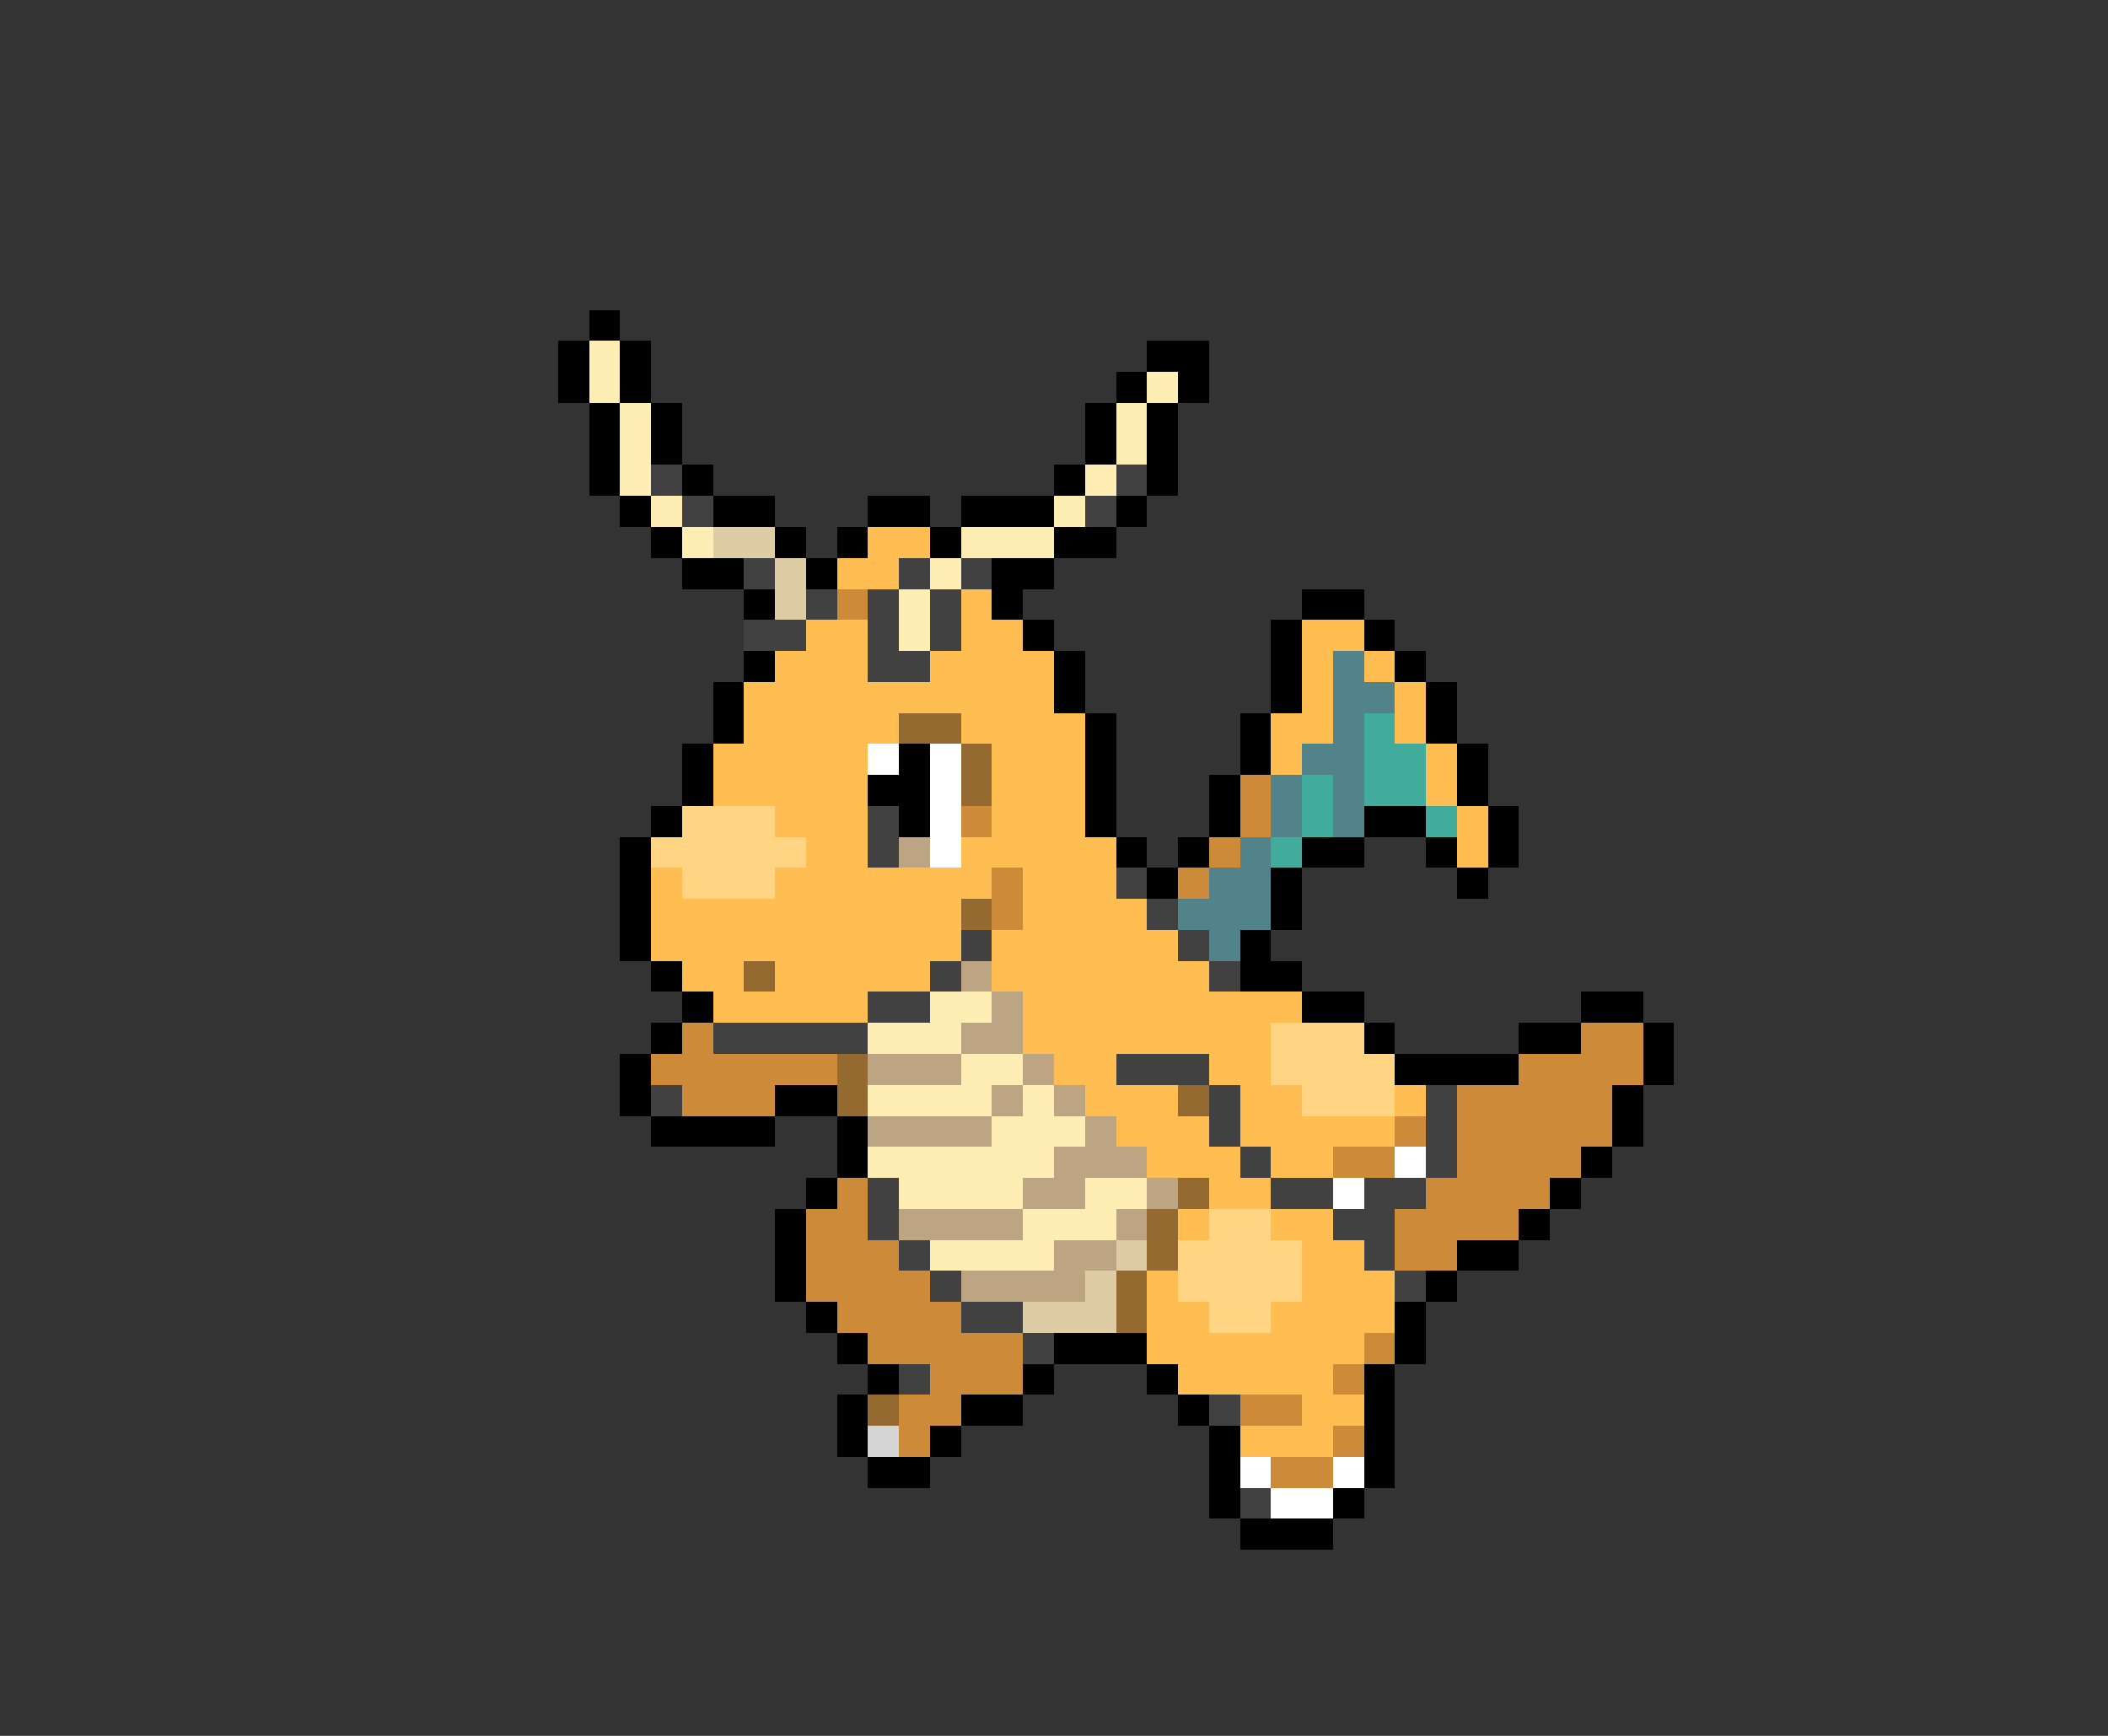 <svg xmlns="http://www.w3.org/2000/svg" viewBox="0 -0.5 68 56" shape-rendering="crispEdges">
<rect x="0" y="-0.5" width="68" height="56" fill="#333333" stroke="none"/>
<path stroke="#000000" d="M19 10h1M18 11h1M20 11h1M37 11h2M18 12h1M20 12h1M36 12h1M38 12h1M19 13h1M21 13h1M35 13h1M37 13h1M19 14h1M21 14h1M35 14h1M37 14h1M19 15h1M22 15h1M34 15h1M37 15h1M20 16h1M23 16h2M28 16h2M31 16h3M36 16h1M21 17h1M25 17h1M27 17h1M30 17h1M34 17h2M22 18h2M26 18h1M32 18h2M24 19h1M32 19h1M42 19h2M33 20h1M41 20h1M44 20h1M24 21h1M34 21h1M41 21h1M45 21h1M23 22h1M34 22h1M41 22h1M46 22h1M23 23h1M35 23h1M40 23h1M46 23h1M22 24h1M29 24h1M35 24h1M40 24h1M47 24h1M22 25h1M28 25h2M35 25h1M39 25h1M47 25h1M21 26h1M29 26h1M35 26h1M39 26h1M44 26h2M48 26h1M20 27h1M36 27h1M38 27h1M42 27h2M46 27h1M48 27h1M20 28h1M37 28h1M41 28h1M47 28h1M20 29h1M41 29h1M20 30h1M40 30h1M21 31h1M40 31h2M22 32h1M42 32h2M51 32h2M21 33h1M44 33h1M49 33h2M53 33h1M20 34h1M45 34h4M53 34h1M20 35h1M25 35h2M52 35h1M21 36h4M27 36h1M52 36h1M27 37h1M51 37h1M26 38h1M50 38h1M25 39h1M49 39h1M25 40h1M47 40h2M25 41h1M46 41h1M26 42h1M45 42h1M27 43h1M34 43h3M45 43h1M28 44h1M33 44h1M37 44h1M44 44h1M27 45h1M31 45h2M38 45h1M44 45h1M27 46h1M30 46h1M39 46h1M44 46h1M28 47h2M39 47h1M44 47h1M39 48h1M43 48h1M40 49h3" />
<path stroke="#ffeeb4" d="M19 11h1M19 12h1M37 12h1M20 13h1M36 13h1M20 14h1M36 14h1M20 15h1M35 15h1M21 16h1M34 16h1M22 17h1M31 17h3M30 18h1M29 19h1M29 20h1M30 32h2M28 33h3M31 34h2M28 35h4M33 35h1M32 36h3M28 37h6M29 38h4M35 38h2M33 39h3M30 40h4" />
<path stroke="#414141" d="M21 15h1M36 15h1M22 16h1M35 16h1M24 18h1M29 18h1M31 18h1M26 19h1M28 19h1M30 19h1M24 20h2M28 20h1M30 20h1M28 21h2M28 26h1M28 27h1M36 28h1M37 29h1M31 30h1M38 30h1M30 31h1M39 31h1M28 32h2M23 33h5M36 34h3M21 35h1M39 35h1M46 35h1M39 36h1M46 36h1M40 37h1M46 37h1M28 38h1M41 38h2M44 38h2M28 39h1M43 39h2M29 40h1M44 40h1M30 41h1M45 41h1M31 42h2M33 43h1M29 44h1M39 45h1M40 48h1" />
<path stroke="#decda4" d="M23 17h2M25 18h1M25 19h1M36 40h1M35 41h1M33 42h3" />
<path stroke="#ffbd52" d="M28 17h2M27 18h2M31 19h1M26 20h2M31 20h2M42 20h2M25 21h3M30 21h4M42 21h1M44 21h1M24 22h10M42 22h1M45 22h1M24 23h5M31 23h4M41 23h2M45 23h1M23 24h5M32 24h3M41 24h1M46 24h1M23 25h5M32 25h3M46 25h1M25 26h3M32 26h3M47 26h1M26 27h2M31 27h5M47 27h1M21 28h1M25 28h7M33 28h3M21 29h10M33 29h4M21 30h10M32 30h6M22 31h2M25 31h5M32 31h7M23 32h5M33 32h9M33 33h8M34 34h2M39 34h2M35 35h3M40 35h2M45 35h1M36 36h3M40 36h5M37 37h3M41 37h2M39 38h2M38 39h1M41 39h2M42 40h2M37 41h1M42 41h3M37 42h2M41 42h4M37 43h7M38 44h5M42 45h2M40 46h3" />
<path stroke="#cd8b39" d="M27 19h1M40 25h1M31 26h1M40 26h1M39 27h1M32 28h1M38 28h1M32 29h1M22 33h1M51 33h2M21 34h6M49 34h4M22 35h3M47 35h5M45 36h1M47 36h5M43 37h2M47 37h4M27 38h1M46 38h4M26 39h2M45 39h4M26 40h3M45 40h2M26 41h4M27 42h4M28 43h5M44 43h1M30 44h3M43 44h1M29 45h2M40 45h2M29 46h1M43 46h1M41 47h2" />
<path stroke="#52838b" d="M43 21h1M43 22h2M43 23h1M42 24h2M41 25h1M43 25h1M41 26h1M43 26h1M40 27h1M39 28h2M38 29h3M39 30h1" />
<path stroke="#946a31" d="M29 23h2M31 24h1M31 25h1M31 29h1M24 31h1M27 34h1M27 35h1M38 35h1M38 38h1M37 39h1M37 40h1M36 41h1M36 42h1M28 45h1" />
<path stroke="#41ac9c" d="M44 23h1M44 24h2M42 25h1M44 25h2M42 26h1M46 26h1M41 27h1" />
<path stroke="#ffffff" d="M28 24h1M30 24h1M30 25h1M30 26h1M30 27h1M45 37h1M43 38h1M40 47h1M43 47h1M41 48h2" />
<path stroke="#ffd583" d="M22 26h3M21 27h5M22 28h3M41 33h3M41 34h4M42 35h3M39 39h2M38 40h4M38 41h4M39 42h2" />
<path stroke="#bda483" d="M29 27h1M31 31h1M32 32h1M31 33h2M28 34h3M33 34h1M32 35h1M34 35h1M28 36h4M35 36h1M34 37h3M33 38h2M37 38h1M29 39h4M36 39h1M34 40h2M31 41h4" />
<path stroke="#d5d5d5" d="M28 46h1" />
</svg>
